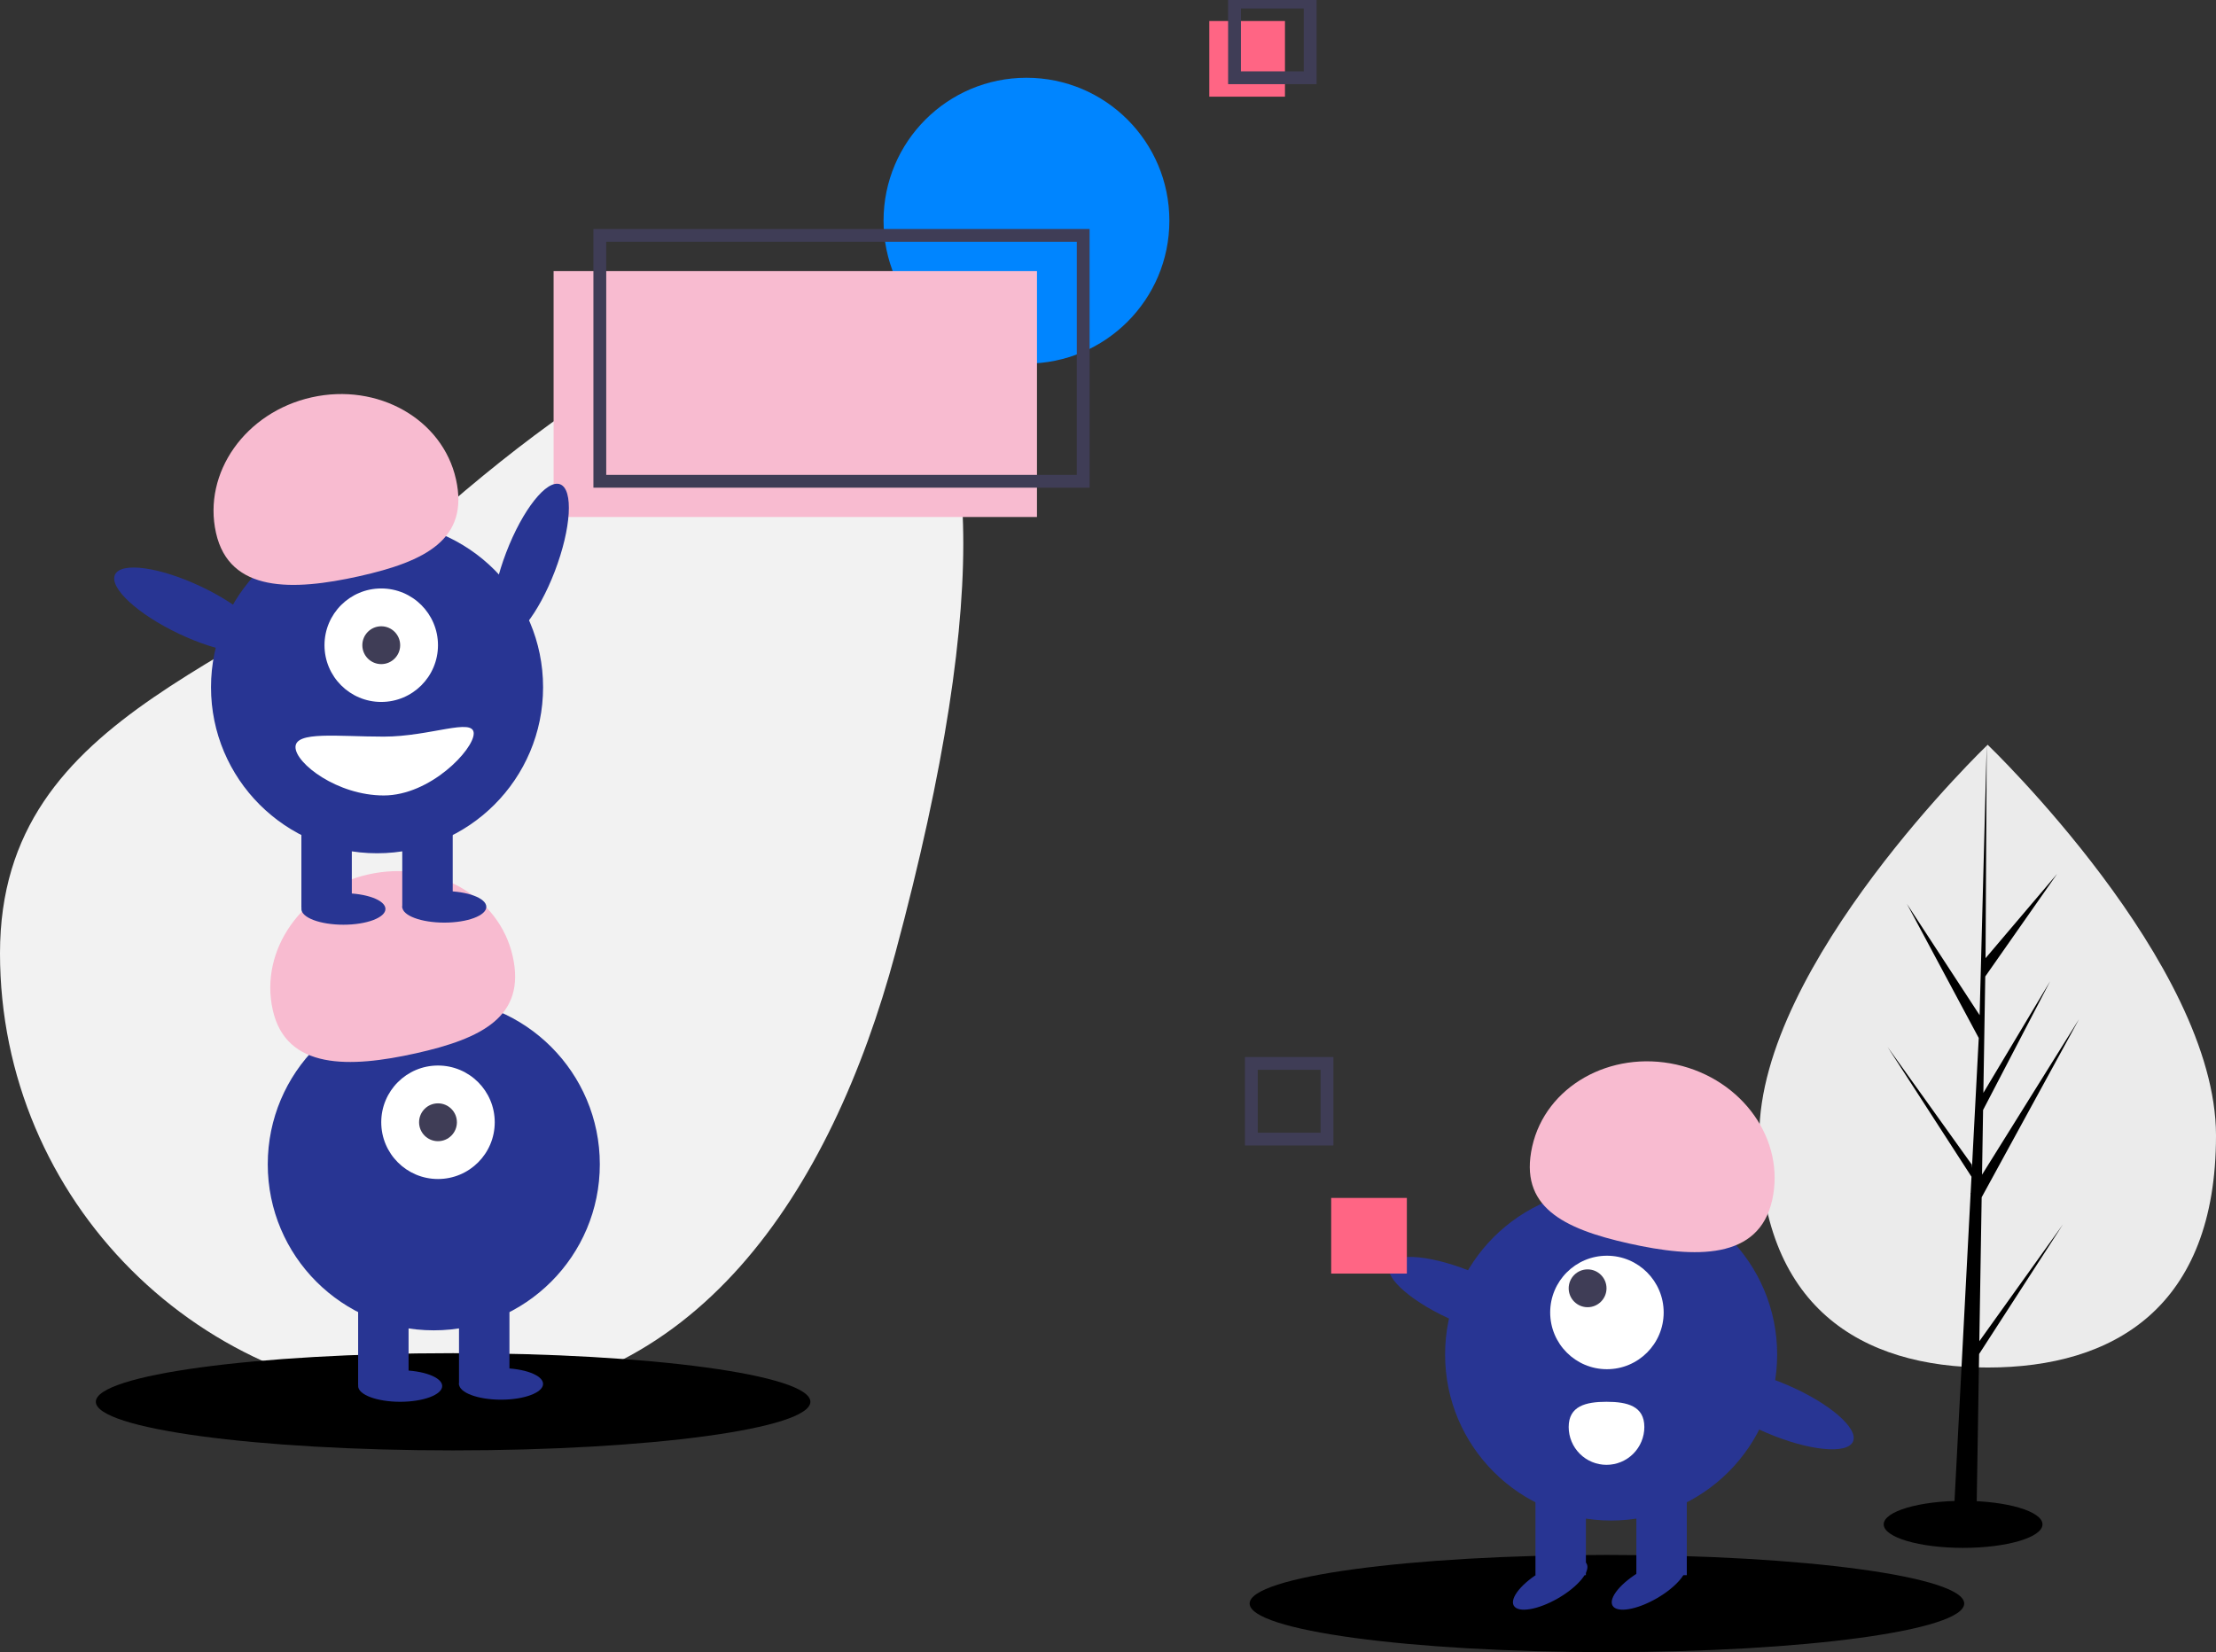 <svg width="346" height="258" viewBox="0 0 346 258" fill="none" xmlns="http://www.w3.org/2000/svg">
<rect x="0" y="0" width="346" height="258" fill="#333333" stroke="none"/>
<g clip-path="url(#clip0)">
<path d="M139.791 148.856C129.751 186.134 108.498 218.76 69.895 218.76C31.293 218.76 0 187.463 0 148.856C0 110.248 40.687 104.193 69.895 78.951C129.209 27.692 170.969 33.087 139.791 148.856Z" fill="#F2F2F2"/>
<path d="M160.269 56.777C172.593 56.777 182.583 46.785 182.583 34.46C182.583 22.135 172.593 12.143 160.269 12.143C147.945 12.143 137.955 22.135 137.955 34.46C137.955 46.785 147.945 56.777 160.269 56.777Z" fill="#0085FF"/>
<path d="M200.63 3.282H188.816V15.097H200.63V3.282Z" fill="#FF6584"/>
<path d="M70.748 226.494C101.557 226.494 126.533 223.095 126.533 218.903C126.533 214.712 101.557 211.313 70.748 211.313C39.939 211.313 14.963 214.712 14.963 218.903C14.963 223.095 39.939 226.494 70.748 226.494Z" fill="black"/>
<path d="M161.91 42.337H86.436V80.735H161.91V42.337Z" fill="#F8BBD0"/>
<path d="M67.73 207.745C82.048 207.745 93.654 196.137 93.654 181.818C93.654 167.499 82.048 155.891 67.73 155.891C53.413 155.891 41.807 167.499 41.807 181.818C41.807 196.137 53.413 207.745 67.73 207.745Z" fill="#283593"/>
<path d="M63.794 202.166H55.918V216.278H63.794V202.166Z" fill="#283593"/>
<path d="M79.543 202.166H71.668V216.278H79.543V202.166Z" fill="#283593"/>
<path d="M62.481 218.904C66.106 218.904 69.044 217.802 69.044 216.442C69.044 215.083 66.106 213.981 62.481 213.981C58.856 213.981 55.918 215.083 55.918 216.442C55.918 217.802 58.856 218.904 62.481 218.904Z" fill="#283593"/>
<path d="M78.231 218.575C81.856 218.575 84.794 217.473 84.794 216.114C84.794 214.754 81.856 213.652 78.231 213.652C74.606 213.652 71.668 214.754 71.668 216.114C71.668 217.473 74.606 218.575 78.231 218.575Z" fill="#283593"/>
<path d="M68.387 184.115C73.281 184.115 77.247 180.148 77.247 175.254C77.247 170.36 73.281 166.393 68.387 166.393C63.494 166.393 59.527 170.36 59.527 175.254C59.527 180.148 63.494 184.115 68.387 184.115Z" fill="white"/>
<path d="M68.387 178.208C70.018 178.208 71.34 176.885 71.34 175.254C71.34 173.623 70.018 172.3 68.387 172.3C66.756 172.3 65.434 173.623 65.434 175.254C65.434 176.885 66.756 178.208 68.387 178.208Z" fill="#3F3D56"/>
<path d="M42.584 157.706C40.491 148.331 47.182 138.857 57.53 136.546C67.877 134.236 77.962 139.963 80.055 149.338C82.148 158.714 75.291 162.172 64.944 164.483C54.596 166.793 44.678 167.082 42.584 157.706Z" fill="#F8BBD0"/>
<path d="M58.871 133.246C73.188 133.246 84.795 121.638 84.795 107.318C84.795 92.999 73.188 81.391 58.871 81.391C44.554 81.391 32.947 92.999 32.947 107.318C32.947 121.638 44.554 133.246 58.871 133.246Z" fill="#283593"/>
<path d="M54.932 127.666H47.057V141.779H54.932V127.666Z" fill="#283593"/>
<path d="M70.684 127.666H62.809V141.779H70.684V127.666Z" fill="#283593"/>
<path d="M53.62 144.404C57.244 144.404 60.183 143.302 60.183 141.943C60.183 140.583 57.244 139.481 53.62 139.481C49.995 139.481 47.057 140.583 47.057 141.943C47.057 143.302 49.995 144.404 53.62 144.404Z" fill="#283593"/>
<path d="M69.372 144.076C72.996 144.076 75.934 142.974 75.934 141.615C75.934 140.255 72.996 139.153 69.372 139.153C65.747 139.153 62.809 140.255 62.809 141.615C62.809 142.974 65.747 144.076 69.372 144.076Z" fill="#283593"/>
<path d="M59.526 109.616C64.419 109.616 68.386 105.649 68.386 100.755C68.386 95.861 64.419 91.894 59.526 91.894C54.633 91.894 50.666 95.861 50.666 100.755C50.666 105.649 54.633 109.616 59.526 109.616Z" fill="white"/>
<path d="M59.528 103.708C61.159 103.708 62.481 102.386 62.481 100.755C62.481 99.124 61.159 97.801 59.528 97.801C57.897 97.801 56.574 99.124 56.574 100.755C56.574 102.386 57.897 103.708 59.528 103.708Z" fill="#3F3D56"/>
<path d="M33.723 83.207C31.63 73.832 38.321 64.358 48.668 62.047C59.016 59.736 69.1 65.464 71.194 74.839C73.287 84.215 66.429 87.673 56.082 89.984C45.735 92.294 35.816 92.583 33.723 83.207Z" fill="#F8BBD0"/>
<path d="M86.634 89.193C89.19 82.505 89.56 76.433 87.461 75.631C85.362 74.828 81.588 79.599 79.032 86.287C76.476 92.975 76.106 99.047 78.205 99.849C80.304 100.652 84.078 95.881 86.634 89.193Z" fill="#283593"/>
<path d="M41.383 100.844C42.346 98.813 37.884 94.679 31.416 91.611C24.948 88.543 18.924 87.702 17.96 89.733C16.997 91.764 21.46 95.897 27.928 98.965C34.396 102.033 40.42 102.874 41.383 100.844Z" fill="#283593"/>
<path d="M46.137 116.672C46.137 119.21 52.67 124.22 59.919 124.22C67.168 124.22 73.965 117.076 73.965 114.539C73.965 112.001 67.168 115.031 59.919 115.031C52.67 115.031 46.137 114.134 46.137 116.672Z" fill="white"/>
<path d="M169.128 36.757H93.654V75.156H169.128V36.757Z" stroke="#3F3D56" stroke-width="2" stroke-miterlimit="10"/>
<path d="M204.567 0.328H192.754V12.143H204.567V0.328Z" stroke="#3F3D56" stroke-width="2" stroke-miterlimit="10"/>
<path d="M346.001 177.321C346.001 204.176 330.038 213.553 310.347 213.553C290.656 213.553 274.693 204.176 274.693 177.321C274.693 150.466 310.347 116.302 310.347 116.302C310.347 116.302 346.001 150.466 346.001 177.321Z" fill="#EBEBEB"/>
<path d="M309.047 209.445L309.412 186.969L324.608 159.164L309.469 183.444L309.633 173.338L320.107 153.221L309.677 170.663V170.664L309.972 152.488L321.187 136.472L310.018 149.63L310.203 116.302L309.044 160.422L309.139 158.602L297.736 141.146L308.956 162.096L307.894 182.395L307.862 181.856L294.717 163.486L307.822 183.759L307.689 186.298L307.666 186.336L307.676 186.545L304.981 238.045H308.582L309.014 211.444L322.088 191.221L309.047 209.445Z" fill="black"/>
<path d="M306.512 241.718C313.359 241.718 318.909 240.073 318.909 238.044C318.909 236.015 313.359 234.371 306.512 234.371C299.666 234.371 294.115 236.015 294.115 238.044C294.115 240.073 299.666 241.718 306.512 241.718Z" fill="black"/>
<path d="M250.9 258C281.71 258 306.686 254.602 306.686 250.41C306.686 246.218 281.71 242.82 250.9 242.82C220.091 242.82 195.115 246.218 195.115 250.41C195.115 254.602 220.091 258 250.9 258Z" fill="black"/>
<path d="M251.556 237.446C265.874 237.446 277.48 225.838 277.48 211.519C277.48 197.2 265.874 185.592 251.556 185.592C237.239 185.592 225.633 197.2 225.633 211.519C225.633 225.838 237.239 237.446 251.556 237.446Z" fill="#283593"/>
<path d="M255.496 245.979H263.371V231.867H255.496V245.979Z" fill="#283593"/>
<path d="M239.744 245.979H247.619V231.867H239.744V245.979Z" fill="#283593"/>
<path d="M243.272 249.588C246.411 247.775 248.405 245.351 247.725 244.174C247.045 242.997 243.95 243.512 240.811 245.324C237.672 247.137 235.678 249.561 236.358 250.738C237.037 251.915 240.133 251.4 243.272 249.588Z" fill="#283593"/>
<path d="M258.696 249.588C261.835 247.775 263.828 245.351 263.149 244.174C262.469 242.997 259.373 243.512 256.234 245.324C253.095 247.137 251.102 249.561 251.781 250.738C252.461 251.915 255.557 251.4 258.696 249.588Z" fill="#283593"/>
<path d="M250.901 213.817C255.794 213.817 259.761 209.849 259.761 204.955C259.761 200.062 255.794 196.094 250.901 196.094C246.008 196.094 242.041 200.062 242.041 204.955C242.041 209.849 246.008 213.817 250.901 213.817Z" fill="white"/>
<path d="M247.883 204.135C249.514 204.135 250.836 202.813 250.836 201.181C250.836 199.55 249.514 198.228 247.883 198.228C246.252 198.228 244.93 199.55 244.93 201.181C244.93 202.813 246.252 204.135 247.883 204.135Z" fill="#3F3D56"/>
<path d="M276.704 187.408C278.798 178.032 272.106 168.558 261.759 166.248C251.412 163.937 241.327 169.664 239.234 179.04C237.141 188.415 243.998 191.873 254.345 194.184C264.692 196.495 274.611 196.783 276.704 187.408Z" fill="#F8BBD0"/>
<path d="M240.762 207.708C241.646 205.641 237.028 201.682 230.447 198.865C223.865 196.048 217.814 195.439 216.929 197.506C216.045 199.572 220.663 203.531 227.244 206.348C233.826 209.165 239.877 209.774 240.762 207.708Z" fill="#283593"/>
<path d="M289.326 225.102C290.21 223.035 285.592 219.077 279.011 216.259C272.43 213.442 266.378 212.834 265.494 214.9C264.609 216.966 269.228 220.925 275.809 223.742C282.39 226.559 288.442 227.168 289.326 225.102Z" fill="#283593"/>
<path d="M219.663 187.069H207.85V198.884H219.663V187.069Z" fill="#FF6584"/>
<path d="M207.192 166.065H195.379V177.88H207.192V166.065Z" stroke="#3F3D56" stroke-width="2" stroke-miterlimit="10"/>
<path d="M256.743 222.842C256.743 224.409 256.121 225.911 255.013 227.019C253.905 228.127 252.403 228.749 250.836 228.749C249.27 228.749 247.767 228.127 246.66 227.019C245.552 225.911 244.93 224.409 244.93 222.842C244.93 219.579 247.574 218.904 250.836 218.904C254.099 218.904 256.743 219.579 256.743 222.842Z" fill="white"/>
</g>
<defs>
<clipPath id="clip0">
<rect width="346" height="258" fill="white"/>
</clipPath>
</defs>
</svg>

